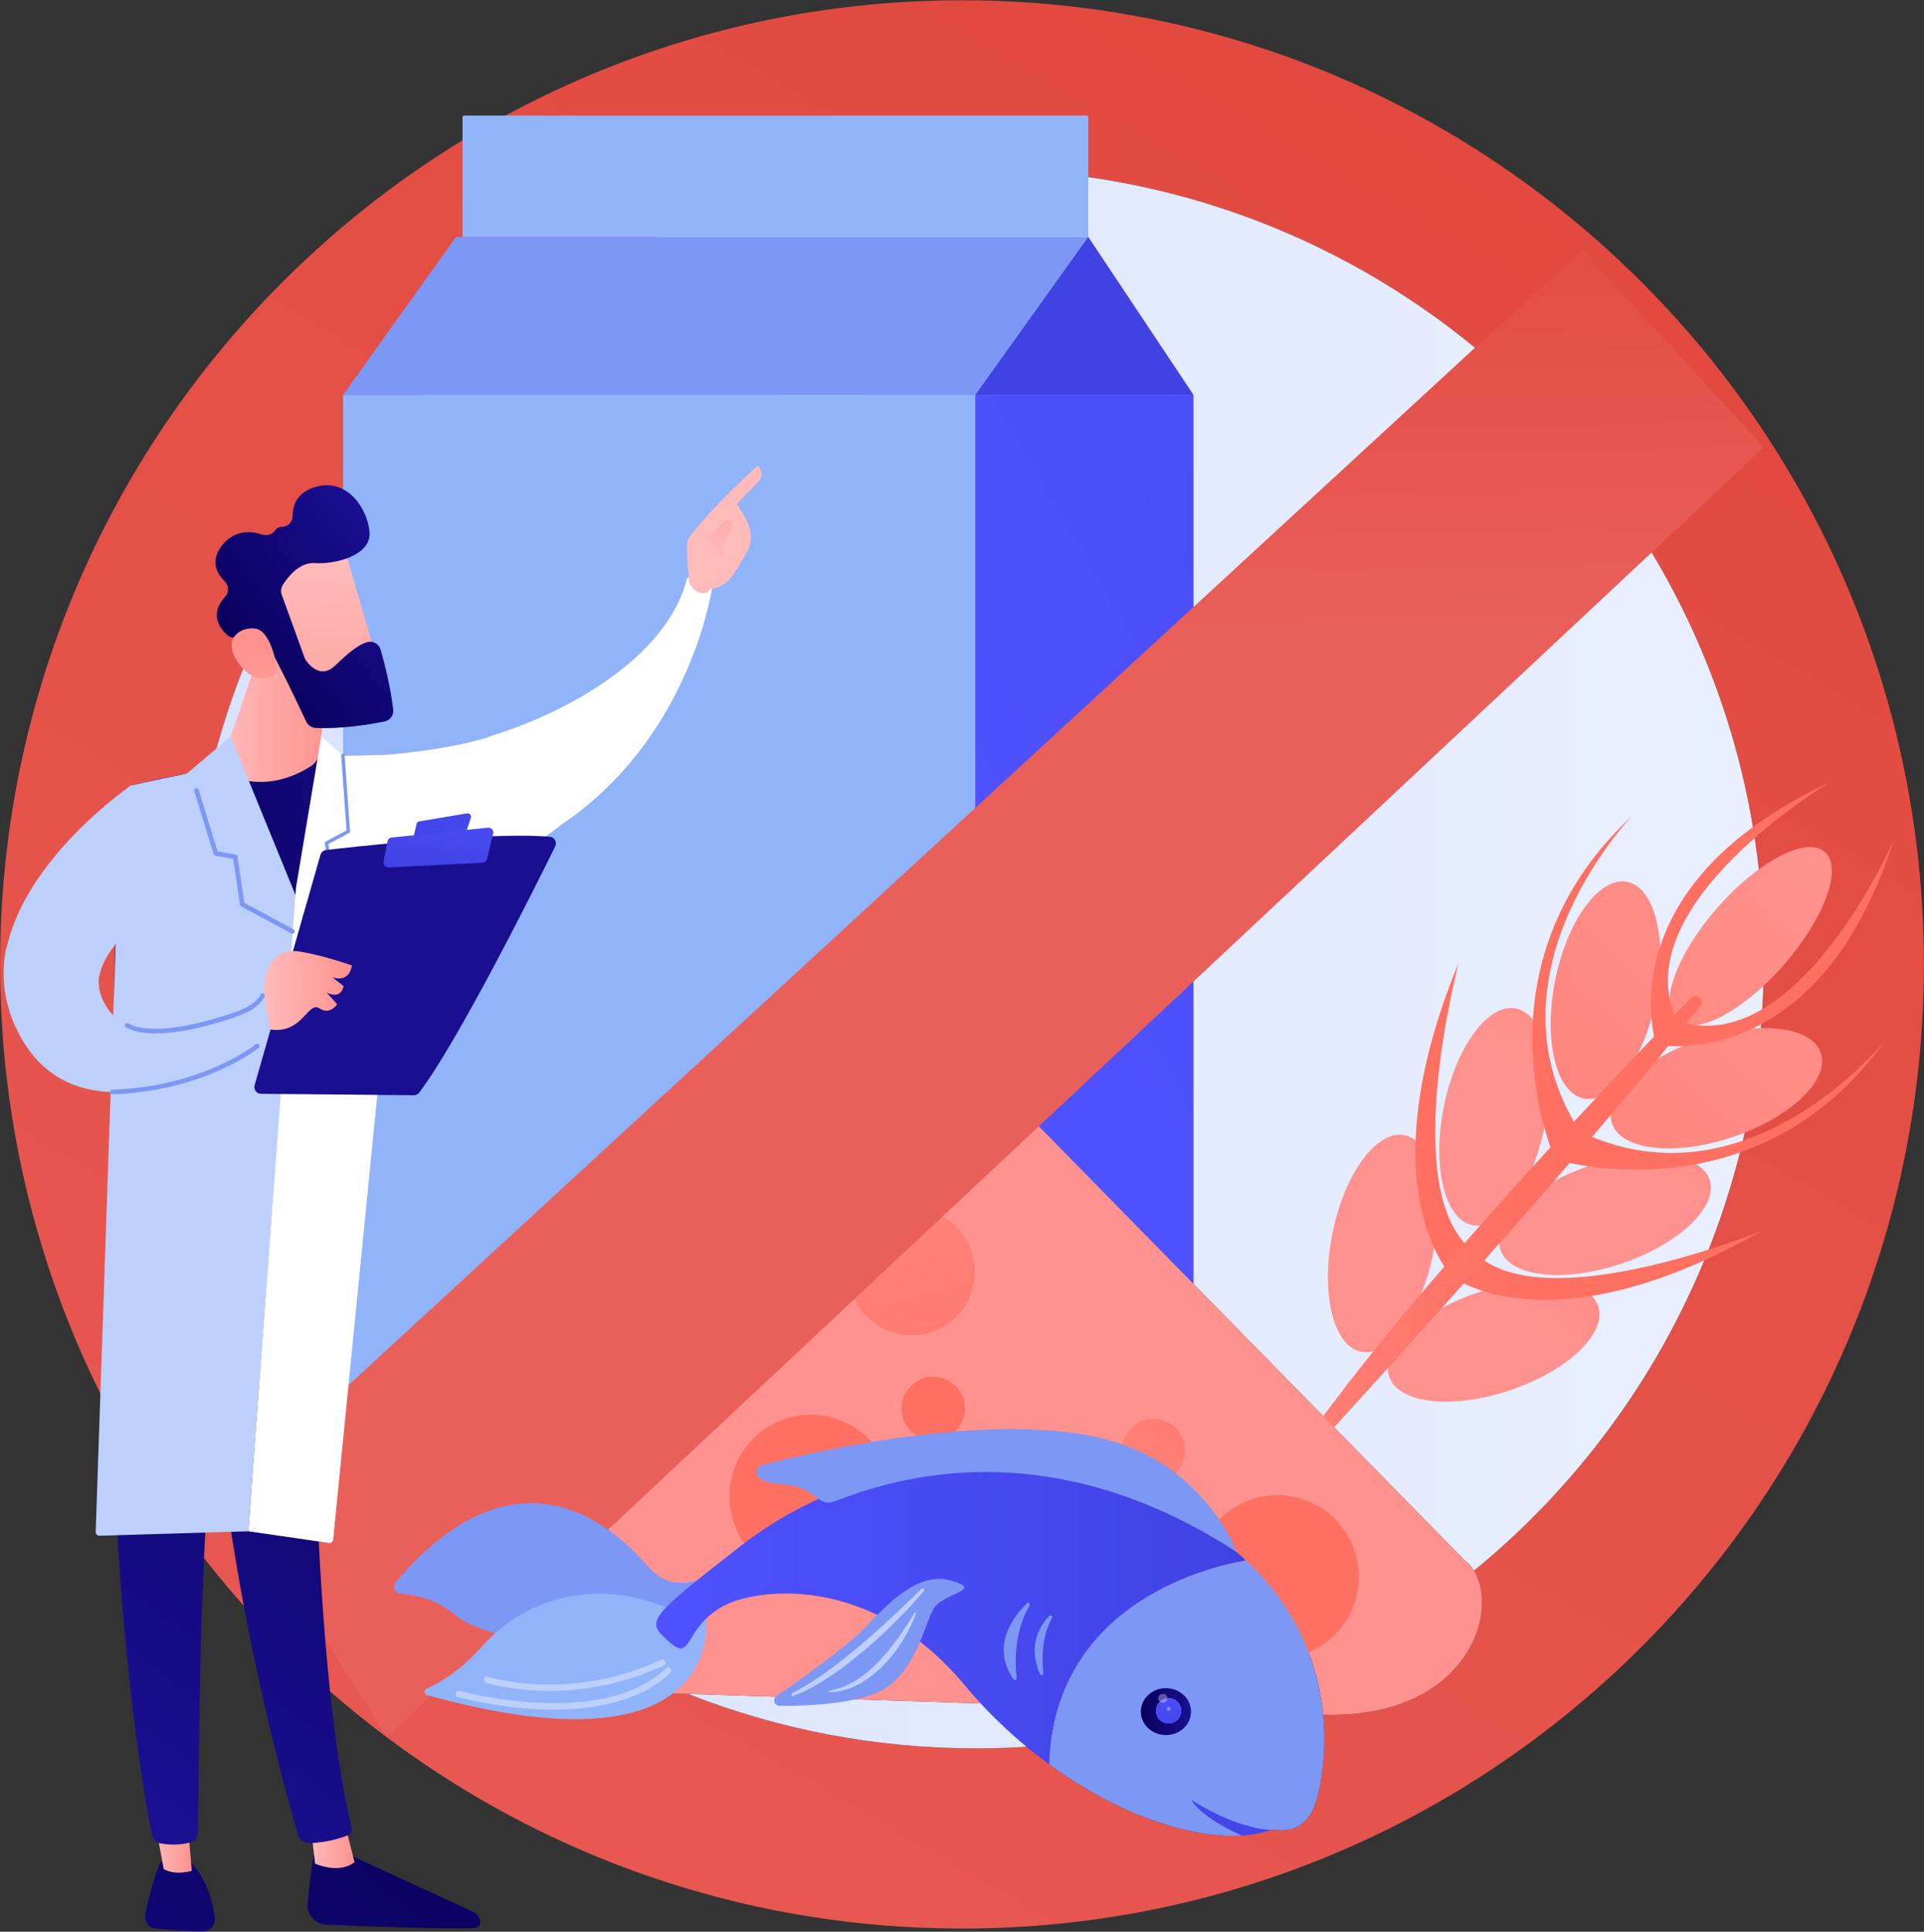 <svg width="3107" height="3119" viewBox="0 0 3107 3119" fill="none" xmlns="http://www.w3.org/2000/svg">
<rect x="0" y="0" width="3107" height="3119" fill="#333333" stroke="none"/>
<path d="M1553.5 3113.9C1530.99 3113.9 1508.65 3113.42 1486.36 3112.47C1407.39 3109.11 1329.86 3099.83 1254.38 3085.08C609.94 2959.09 108.021 2433.79 15.475 1776.68C5.374 1704.96 0.154 1631.69 0.154 1557.18C0.154 697.427 695.616 0.453 1553.5 0.453C1683.78 0.453 1810.26 16.515 1931.18 46.786C2387.53 161.042 2763.99 477.594 2960.11 895.859C3054.24 1096.58 3106.84 1320.72 3106.84 1557.18C3106.84 1575.03 3106.54 1592.83 3105.95 1610.54C3077.91 2445.6 2393.58 3113.9 1553.5 3113.9ZM1696.58 2817.28C1695.42 2827.45 1694.65 2837.97 1694.3 2848.83C1796.82 2923.64 1906.6 2964.14 1989.85 2964.14C2013.19 2964.14 2034.43 2960.96 2052.87 2954.46C2053.14 2954.35 2053.57 2954.31 2054.11 2954.31C2055.4 2954.31 2057.36 2954.52 2059.85 2954.73C2062.35 2954.95 2065.36 2955.16 2068.73 2955.16C2085.82 2955.16 2111.95 2949.71 2124.48 2911.14C2131.82 2888.52 2143.2 2834.85 2136.76 2768.61C2141.29 2768.75 2145.74 2768.81 2150.13 2768.81C2367.96 2768.81 2422.21 2603.66 2380.29 2536C2665.93 2302.22 2848.33 1946.45 2848.33 1548.03C2848.33 843.93 2278.8 273.142 1576.23 273.142C873.655 273.142 304.108 843.93 304.108 1548.03C304.108 2018.51 558.405 2429.47 936.772 2650.38C952.242 2697.04 995.42 2731.3 1047.29 2732.94L1111.11 2735.01C1255.17 2791.74 1412.07 2822.91 1576.23 2822.91C1616.83 2822.91 1656.94 2821.01 1696.58 2817.28Z" fill="url(#paint0_linear_201_3)"/>
<path d="M1576.23 2822.91C1412.07 2822.91 1255.17 2791.74 1111.11 2735.01L1709.68 2754.49C1703.63 2773.84 1699.14 2794.75 1696.58 2817.28C1656.94 2821.01 1616.83 2822.91 1576.23 2822.91M936.772 2650.38C558.405 2429.47 304.108 2018.51 304.108 1548.03C304.108 843.93 873.655 273.142 1576.23 273.142C2278.8 273.142 2848.33 843.93 2848.33 1548.03C2848.33 1946.45 2665.93 2302.22 2380.29 2536C2375.91 2528.94 2370.48 2522.93 2364.08 2518.3L1500.44 1637.93C1476.85 1613.88 1445.73 1601.88 1414.62 1601.88C1383.27 1601.88 1351.92 1614.07 1328.26 1638.38C991.965 1983.97 936.259 2406.08 930.72 2609.05C930.33 2623.49 932.481 2637.42 936.772 2650.38" fill="url(#paint1_linear_201_3)"/>
<path d="M1927.33 637.691L1757.44 382.562L1406.37 637.691H1927.33Z" fill="url(#paint2_linear_201_3)"/>
<path d="M1585.54 2674.12H553.989V637.691H1585.54V2674.12Z" fill="#91B3FA"/>
<path d="M1927.33 2674.12H1575.04V637.691H1927.33V2674.12Z" fill="url(#paint3_linear_201_3)"/>
<path d="M1575.04 637.691H553.989L736.386 382.562H1757.44L1575.04 637.691" fill="#7D97F4"/>
<path d="M1757.44 382.562H746.885V189.078C746.885 187.704 748.011 186.587 749.382 186.587H1754.94C1756.33 186.587 1757.44 187.704 1757.44 189.078V382.562" fill="#91B3FA"/>
<path d="M2674.02 1615.22C2654.58 1711.79 2602.44 1782.73 2557.55 1773.66C2512.65 1764.59 2492.01 1678.94 2511.45 1582.35C2530.88 1485.78 2583.03 1414.84 2627.92 1423.91C2672.81 1432.99 2693.45 1518.63 2674.02 1615.22Z" fill="url(#paint4_linear_201_3)"/>
<path d="M2494.15 1819.67C2474.71 1916.24 2422.57 1987.18 2377.68 1978.11C2332.79 1969.04 2312.16 1883.39 2331.58 1786.82C2351.01 1690.23 2403.16 1619.31 2448.05 1628.38C2492.95 1637.45 2513.59 1723.1 2494.15 1819.67" fill="url(#paint5_linear_201_3)"/>
<path d="M2314.28 2024.13C2294.86 2120.71 2242.71 2191.65 2197.81 2182.58C2152.92 2173.5 2132.29 2087.86 2151.72 1991.27C2171.15 1894.7 2223.29 1823.76 2268.19 1832.83C2313.08 1841.9 2333.72 1927.55 2314.28 2024.13Z" fill="url(#paint6_linear_201_3)"/>
<path d="M2745.42 1678.3C2652.24 1709.72 2588.55 1770.47 2603.15 1813.96C2617.77 1857.46 2705.14 1867.24 2798.31 1835.82C2891.49 1804.4 2955.18 1743.66 2940.57 1700.16C2925.96 1656.67 2838.59 1646.87 2745.42 1678.3Z" fill="url(#paint7_linear_201_3)"/>
<path d="M2565.55 1882.76C2472.38 1914.18 2408.69 1974.92 2423.3 2018.41C2437.9 2061.91 2525.27 2071.7 2618.45 2040.28C2711.62 2008.85 2775.31 1948.12 2760.71 1904.63C2746.1 1861.12 2658.73 1851.34 2565.55 1882.76" fill="url(#paint8_linear_201_3)"/>
<path d="M2385.68 2087.22C2292.52 2118.64 2228.82 2179.37 2243.43 2222.88C2258.03 2266.37 2345.4 2276.16 2438.58 2244.74C2531.76 2213.32 2595.44 2152.57 2580.84 2109.08C2566.23 2065.58 2478.86 2055.79 2385.68 2087.22" fill="url(#paint9_linear_201_3)"/>
<path d="M2880.04 1558.7C2813.83 1633.97 2736.38 1674 2707.06 1648.1C2677.75 1622.2 2707.67 1540.18 2773.89 1464.91C2840.12 1389.62 2917.57 1349.6 2946.88 1375.49C2976.2 1401.39 2946.27 1483.41 2880.04 1558.7" fill="url(#paint10_linear_201_3)"/>
<path d="M3058.45 1355.9C3058.45 1355.9 2902.35 1714.29 2707.06 1648.1L2673.17 1686.63C2673.17 1686.63 2935.33 1740.48 3058.45 1355.9Z" fill="url(#paint11_linear_201_3)"/>
<path d="M3044.34 1680.22C3049.67 1672.81 2826.76 1957.71 2552.25 1827.43L2512.76 1872.31C2512.76 1872.31 2835.44 1971.29 3044.34 1680.22Z" fill="url(#paint12_linear_201_3)"/>
<path d="M2844.32 1988C2852.26 1983.5 2491.61 2134.28 2381.16 2021.91L2346.06 2061.81C2346.06 2061.81 2502.45 2182.26 2844.32 1988" fill="url(#paint13_linear_201_3)"/>
<path d="M2953.96 1263.57C2953.96 1263.57 2618.73 1463.7 2708.71 1649.56L2674.83 1688.09C2674.83 1688.09 2588.67 1434.19 2953.96 1263.57" fill="url(#paint14_linear_201_3)"/>
<path d="M2634.65 1318.25C2641.33 1312.02 2387.22 1569.35 2550.59 1825.96L2511.1 1870.85C2511.1 1870.85 2372.69 1562.42 2634.65 1318.25Z" fill="url(#paint15_linear_201_3)"/>
<path d="M2355.03 1555.68C2358.5 1547.23 2254.42 1924.71 2379.5 2020.45L2344.4 2060.35C2344.4 2060.35 2205.56 1919.94 2355.03 1555.68Z" fill="url(#paint16_linear_201_3)"/>
<path d="M2730.54 1611.62C2579.3 1768.12 2267.39 2099.03 2108.64 2325.86C2100.96 2336.83 2114.95 2347.82 2123.98 2337.94C2270.39 2177.75 2591.88 1822.36 2745.3 1624.42C2753.61 1613.7 2739.97 1601.87 2730.54 1611.62Z" fill="url(#paint17_linear_201_3)"/>
<path d="M2150.13 2768.81C2145.74 2768.81 2141.29 2768.75 2136.76 2768.61C2129.4 2692.86 2098.73 2600.65 2012.07 2519.59C1944.23 2531.15 1763.84 2581.44 1709.68 2754.49L1111.11 2735.01L1047.29 2732.94C995.42 2731.3 952.242 2697.04 936.772 2650.38C932.481 2637.42 930.33 2623.49 930.72 2609.05C936.259 2406.08 991.965 1983.97 1328.26 1638.38C1351.92 1614.07 1383.27 1601.88 1414.62 1601.88C1445.73 1601.88 1476.85 1613.88 1500.44 1637.93L2364.08 2518.3C2370.48 2522.93 2375.91 2528.94 2380.29 2536C2422.21 2603.66 2367.96 2768.81 2150.13 2768.81" fill="url(#paint18_linear_201_3)"/>
<path d="M1402.66 1977.67C1444.26 1939.35 1508.97 1942.09 1547.2 1983.79C1585.43 2025.48 1582.69 2090.34 1541.09 2128.65C1499.49 2166.95 1434.78 2164.21 1396.55 2122.52C1358.32 2080.83 1361.06 2015.98 1402.66 1977.67Z" fill="url(#paint19_linear_201_3)"/>
<path d="M1220.58 2319.05C1274.08 2269.78 1357.32 2273.31 1406.48 2326.92C1455.64 2380.55 1452.12 2463.96 1398.62 2513.23C1345.11 2562.51 1261.89 2558.98 1212.72 2505.36C1163.56 2451.74 1167.07 2368.33 1220.58 2319.05" fill="url(#paint20_linear_201_3)"/>
<path d="M1472.47 2236.37C1493.27 2217.23 1525.62 2218.59 1544.74 2239.44C1563.85 2260.29 1562.48 2292.71 1541.69 2311.87C1520.89 2331.02 1488.53 2329.65 1469.42 2308.81C1450.3 2287.96 1451.67 2255.53 1472.47 2236.37Z" fill="url(#paint21_linear_201_3)"/>
<path d="M1665.26 2586.67C1610.91 2571.21 1579.35 2514.52 1594.77 2460.06C1610.19 2405.58 1666.75 2373.95 1721.11 2389.41C1775.45 2404.86 1807.02 2461.54 1791.6 2516.02C1776.18 2570.48 1719.61 2602.11 1665.26 2586.67Z" fill="url(#paint22_linear_201_3)"/>
<path d="M2026.84 2672.91C1956.94 2653.04 1916.34 2580.13 1936.18 2510.08C1956.01 2440.02 2028.76 2399.34 2098.66 2419.21C2168.57 2439.09 2209.16 2512 2189.32 2582.05C2169.49 2652.11 2096.75 2692.78 2026.84 2672.91Z" fill="url(#paint23_linear_201_3)"/>
<path d="M1848.61 2391.57C1821.44 2383.85 1805.66 2355.5 1813.37 2328.26C1821.08 2301.03 1849.36 2285.22 1876.53 2292.95C1903.72 2300.66 1919.5 2329.01 1911.78 2356.24C1904.07 2383.49 1875.8 2399.29 1848.61 2391.57Z" fill="url(#paint24_linear_201_3)"/>
<path d="M624.385 2804.69L375.745 2408.7L2554.83 402.254L2848.33 722.392L624.385 2804.69Z" fill="url(#paint25_linear_201_3)"/>
<path d="M1141.72 2544.75C1141.72 2544.75 1088.28 2576.7 1048.25 2531.16C1009.18 2486.74 848.376 2308.36 639.241 2554.2C633.067 2561.46 637.67 2572.68 647.155 2573.35C670.248 2574.99 706.126 2582.13 735.929 2608.31C784.178 2650.71 1031.94 2692.31 1094.75 2641.41C1157.55 2590.51 1141.72 2544.75 1141.72 2544.75" fill="#7D97F4"/>
<path d="M689.708 2526.66L689.474 2526.8L689.708 2526.66ZM692.161 2536.29C690.344 2536.29 688.594 2535.33 687.669 2533.62C686.365 2531.24 687.156 2528.28 689.396 2526.85C689.82 2526.51 690.567 2525.84 691.614 2524.89C737.066 2483.89 861.172 2402.06 1031.36 2527.03C1033.65 2528.71 1034.14 2531.91 1032.47 2534.19C1030.81 2536.48 1027.6 2536.97 1025.32 2535.3C861.183 2414.77 742.059 2493.2 698.458 2532.5C696.24 2534.51 695.482 2535.19 694.601 2535.67C693.832 2536.09 692.985 2536.29 692.161 2536.29" fill="#7D97F4"/>
<path d="M728.473 2551.82C726.99 2551.82 725.508 2551.16 724.505 2549.92C722.722 2547.72 723.056 2544.49 725.252 2542.7C726.377 2541.8 753.238 2520.32 803.56 2509.35C849.692 2499.3 925.114 2496.68 1022.53 2541.3C1025.1 2542.47 1026.23 2545.51 1025.06 2548.09C1023.89 2550.66 1020.84 2551.8 1018.28 2550.62C837.153 2467.66 732.73 2549.83 731.694 2550.67C730.746 2551.44 729.61 2551.82 728.473 2551.82" fill="#7D97F4"/>
<path d="M689.887 2737.05C684.715 2735.62 684.314 2728.35 689.251 2726.26C708.344 2718.17 742.148 2699.08 780.768 2655.77C840.552 2588.73 958.751 2536.56 1099.58 2606.14L1140.21 2606.83C1140.21 2606.83 1181.9 2873.43 689.887 2737.05" fill="#91B3FA"/>
<path d="M938.121 2758.34C916.766 2760.42 893.884 2760.92 869.631 2759.79C798.69 2756.49 740.064 2740.36 739.485 2740.2C736.765 2739.45 735.171 2736.62 735.929 2733.88C736.676 2731.16 739.507 2729.57 742.226 2730.32C744.511 2730.96 972.003 2792.74 1075.44 2693.65C1077.48 2691.71 1080.72 2691.77 1082.67 2693.82C1084.63 2695.86 1084.55 2699.11 1082.51 2701.07C1049.28 2732.9 1000.06 2752.29 938.121 2758.34" fill="#BDD0FB"/>
<path d="M929.427 2728.1C855.231 2735.34 800.217 2721.54 785.471 2717.25L785.092 2717.14C783.008 2716.66 781.37 2714.9 781.147 2712.65C780.879 2709.82 782.93 2707.32 785.75 2707.04C786.742 2706.94 787.366 2707.13 788.313 2707.4C810.916 2713.97 930.564 2743.46 1067.71 2679.82C1070.27 2678.64 1073.32 2679.74 1074.51 2682.31C1075.69 2684.88 1074.58 2687.93 1072.01 2689.13C1020.83 2712.87 971.97 2723.94 929.427 2728.1" fill="#BDD0FB"/>
<path d="M2012.07 2519.59C1983.3 2492.68 1948.41 2467.01 1906.1 2443.56C1624.91 2287.8 1349.57 2376.43 1196.52 2495.78C1043.48 2615.13 1043 2617.25 1079.97 2650.3C1118.91 2685.12 1101.84 2631.27 1166.1 2594.2C1215.56 2565.66 1403.34 2535.68 1557.79 2720.93C1599.33 2770.76 1646.02 2813.59 1694.3 2848.83C1702.3 2598.81 1933.22 2533.02 2012.07 2519.59" fill="url(#paint26_linear_201_3)"/>
<path d="M2012.07 2519.59C1933.22 2533.02 1702.3 2598.81 1694.3 2848.83C1825.57 2944.61 1968.74 2984.16 2052.87 2954.46C2053.78 2954.13 2056.28 2954.43 2059.85 2954.73C2075 2956.02 2109.47 2957.3 2124.48 2911.14C2140.22 2862.65 2174.5 2671.52 2012.07 2519.59Z" fill="#7D97F4"/>
<path d="M1882.83 2801.48C1860.45 2801.48 1842.33 2784.52 1842.33 2763.59C1842.33 2742.66 1860.45 2725.7 1882.83 2725.7C1905.19 2725.7 1923.32 2742.66 1923.32 2763.59C1923.32 2784.52 1905.19 2801.48 1882.83 2801.48ZM1873.27 2747.32C1869.26 2751.05 1866.76 2756.38 1866.76 2762.29C1866.76 2773.57 1875.89 2782.71 1887.13 2782.71C1898.39 2782.71 1907.52 2773.57 1907.52 2762.29C1907.52 2751.01 1898.39 2741.87 1887.13 2741.87C1886.38 2741.87 1885.65 2741.9 1884.92 2741.98C1884.86 2739 1882.87 2736.28 1879.85 2735.43C1879.22 2735.24 1878.58 2735.16 1877.95 2735.16C1874.9 2735.16 1872.12 2737.17 1871.25 2740.24C1870.5 2742.88 1871.37 2745.59 1873.27 2747.32Z" fill="url(#paint27_linear_201_3)"/>
<path d="M1887.13 2782.71C1875.89 2782.71 1866.76 2773.57 1866.76 2762.29C1866.76 2756.38 1869.26 2751.05 1873.27 2747.32C1874.05 2748.03 1874.98 2748.56 1876.05 2748.86C1876.69 2749.04 1877.32 2749.13 1877.96 2749.13C1880.99 2749.13 1883.79 2747.12 1884.66 2744.05C1884.86 2743.36 1884.94 2742.66 1884.92 2741.98C1885.65 2741.9 1886.38 2741.87 1887.13 2741.87C1898.39 2741.87 1907.52 2751.01 1907.52 2762.29C1907.52 2773.57 1898.39 2782.71 1887.13 2782.71ZM1887.41 2756.2C1885.74 2756.2 1884.38 2757.56 1884.38 2759.25C1884.38 2760.93 1885.74 2762.29 1887.41 2762.29C1889.08 2762.29 1890.44 2760.93 1890.44 2759.25C1890.44 2757.56 1889.08 2756.2 1887.41 2756.2Z" fill="url(#paint28_linear_201_3)"/>
<path d="M1873.15 2747.38V2747.27H1873.04V2747.15H1872.93V2747.04H1872.82V2746.93H1872.71V2746.82H1872.6V2746.71H1872.49V2746.48H1872.37V2746.37H1872.26V2746.26H1872.15V2746.04H1872.04V2745.93H1871.93V2745.7H1871.82V2745.48H1871.71V2745.26H1871.59V2745.03H1871.48V2744.81H1871.37V2744.47H1871.26V2744.14H1871.15V2743.69H1871.04V2742.91H1870.93V2741.23H1871.04V2740.56H1871.15V2740.12H1871.26V2739.78H1871.37V2739.56H1871.48V2739.22H1871.59V2739H1871.71V2738.78H1871.82V2738.67H1871.93V2738.44H1872.04V2738.22H1872.15V2738.11H1872.26V2737.88H1872.37V2737.77H1872.49V2737.66H1872.6V2737.55H1872.71V2737.44H1872.82V2737.21H1872.93V2737.1H1873.04V2736.99H1873.27V2736.88H1873.38V2736.77H1873.49V2736.65H1873.6V2736.54H1873.71V2736.43H1873.93V2736.32H1874.05V2736.21H1874.27V2736.1H1874.49V2735.98H1874.6V2735.87H1874.83V2735.76H1875.16V2735.65H1875.38V2735.54H1875.61V2735.43H1876.05V2735.31H1876.5V2735.2H1877.17V2735.09H1878.73V2735.2H1879.4V2735.31H1879.95V2735.43H1880.29V2735.54H1880.51V2735.65H1880.85V2735.76H1881.07V2735.87H1881.29V2735.98H1881.4V2736.1H1881.63V2736.21H1881.85V2736.32H1882.07V2736.43H1882.18V2736.54H1882.29V2736.65H1882.41V2736.77H1882.52V2736.88H1882.74V2736.99H1882.85V2737.1H1882.96V2737.21H1883.07V2737.33H1883.19V2737.55H1883.3V2737.66H1883.41V2737.77H1883.52V2737.88H1883.63V2738.11H1883.74V2738.22H1883.85V2738.44H1883.97V2738.55H1884.08V2738.78H1884.19V2739H1884.3V2739.22H1884.41V2739.45H1884.52V2739.78H1884.63V2740.12H1884.75V2740.56H1884.86V2741.23H1884.97V2742.02H1884.63V2742.13H1883.85V2742.24H1883.41V2742.35H1882.85V2742.46H1882.41V2742.57H1881.85V2742.69H1881.51V2742.8H1881.18V2742.91H1880.96V2743.02H1880.62V2743.13H1880.29V2743.25H1879.95V2743.36H1879.73V2743.47H1879.4V2743.58H1879.06V2743.69H1878.84V2743.8H1878.5V2743.92H1878.39V2744.03H1878.17V2744.14H1877.95V2744.25H1877.72V2744.36H1877.5V2744.47H1877.39V2744.59H1877.17V2744.7H1876.94V2744.81H1876.72V2744.92H1876.61V2745.03H1876.39V2745.14H1876.16V2745.26H1875.94V2745.37H1875.83V2745.48H1875.61V2745.59H1875.5V2745.7H1875.38V2745.81H1875.16V2745.93H1875.05V2746.04H1874.94V2746.15H1874.72V2746.26H1874.6V2746.37H1874.49V2746.48H1874.27V2746.6H1874.16V2746.71H1874.05V2746.82H1873.82V2746.93H1873.71V2747.04H1873.6V2747.15H1873.49V2747.27H1873.38V2747.38" fill="url(#paint29_linear_201_3)"/>
<path d="M1877.96 2749.13C1877.32 2749.13 1876.69 2749.04 1876.05 2748.86C1874.98 2748.56 1874.05 2748.03 1873.27 2747.32C1876.4 2744.41 1880.44 2742.47 1884.92 2741.98C1884.94 2742.66 1884.86 2743.36 1884.66 2744.05C1883.79 2747.12 1880.99 2749.13 1877.96 2749.13Z" fill="url(#paint30_linear_201_3)"/>
<path d="M1887.41 2762.29C1885.74 2762.29 1884.38 2760.93 1884.38 2759.25C1884.38 2757.57 1885.74 2756.2 1887.41 2756.2C1889.08 2756.2 1890.44 2757.57 1890.44 2759.25C1890.44 2760.93 1889.08 2762.29 1887.41 2762.29Z" fill="url(#paint31_linear_201_3)"/>
<path d="M1924.35 2906.56C1924.35 2906.56 1937.2 2933.78 2005.46 2963.59C2022.72 2962.46 2038.64 2959.47 2052.87 2954.45C2052.87 2954.45 2002.57 2955.52 1924.35 2906.56Z" fill="url(#paint32_linear_201_3)"/>
<path d="M1658.46 2588.72C1635.19 2611.37 1600.09 2658.34 1636.7 2711.5C1638.35 2713.89 1642.14 2712.46 1641.78 2709.57C1639.12 2687.64 1636.63 2636.33 1662.79 2592.17C1664.46 2589.35 1660.81 2586.43 1658.46 2588.72" fill="#7D97F4"/>
<path d="M1694.45 2609.05C1678.66 2625.44 1659.17 2657.22 1679.6 2703.25C1680.9 2706.18 1685.35 2705 1684.97 2701.82C1682.44 2680.73 1681.57 2643.98 1698.92 2612.35C1700.47 2609.51 1696.69 2606.73 1694.45 2609.05Z" fill="#7D97F4"/>
<path d="M1230.99 2365.33C1220.23 2368.1 1218.52 2382.58 1228.25 2387.96C1236.3 2392.38 1247.98 2396.12 1264.83 2396.86C1310.75 2398.88 1318.32 2427.15 1339.52 2426.17C1360.7 2425.18 1641.1 2273.72 1996.98 2505.99C1996.98 2505.99 1951.61 2380.49 1810.73 2331.55C1631.75 2269.39 1312.98 2344.23 1230.99 2365.33" fill="#7D97F4"/>
<path d="M1258.64 2754.14C1250.36 2754.01 1247.13 2743.3 1253.96 2738.6C1290.85 2713.14 1365.24 2660.5 1394.41 2630.14C1433.89 2589.05 1482.36 2536.78 1536.09 2552.04C1589.82 2567.3 1525.91 2571.59 1509.23 2595.21C1492.54 2618.83 1479.42 2711.33 1408.96 2735.92C1360.25 2752.91 1294.56 2754.67 1258.64 2754.14" fill="#7D97F4"/>
<path d="M1491.76 2568.88C1477.15 2586.24 1461.68 2602.72 1445.64 2618.69C1429.61 2634.65 1413.02 2650.09 1395.71 2664.73C1378.35 2679.29 1360.62 2693.49 1341.6 2706.01C1322.69 2718.58 1302.84 2730.03 1281.53 2738.27C1280.21 2738.78 1278.73 2738.12 1278.22 2736.8C1277.75 2735.59 1278.27 2734.24 1279.38 2733.63L1279.51 2733.56C1284.41 2730.87 1289.32 2728.23 1294.24 2725.68C1296.74 2724.46 1299.06 2722.86 1301.44 2721.42L1308.54 2717.02C1313.37 2714.25 1317.94 2711.01 1322.54 2707.87C1327.16 2704.72 1331.85 2701.72 1336.28 2698.3L1349.78 2688.38L1363 2678.04C1367.47 2674.69 1371.72 2671.02 1376.06 2667.5C1380.41 2663.97 1384.73 2660.41 1388.97 2656.75C1406.14 2642.36 1422.75 2627.25 1439.26 2612.02C1443.4 2608.24 1447.45 2604.35 1451.55 2600.51C1455.68 2596.69 1459.71 2592.79 1463.78 2588.9C1471.97 2581.22 1479.97 2573.29 1487.98 2565.43L1488.02 2565.4C1489.02 2564.41 1490.65 2564.43 1491.64 2565.44C1492.57 2566.39 1492.6 2567.89 1491.76 2568.88" fill="#BDD0FB"/>
<path d="M1479.21 2605.01C1476.57 2612.87 1473.18 2620.35 1469.54 2627.76C1465.88 2635.14 1461.82 2642.31 1457.47 2649.34C1453.01 2656.29 1448.4 2663.17 1443.26 2669.67C1440.73 2672.94 1438.08 2676.14 1435.41 2679.31C1432.66 2682.43 1429.87 2685.51 1426.94 2688.46C1421.15 2694.41 1415.06 2700.14 1408.43 2705.22C1401.85 2710.36 1394.97 2715.15 1387.54 2719.07C1380.18 2723.03 1372.42 2726.32 1364.37 2728.63C1356.31 2730.86 1348.02 2732.14 1339.75 2732.28C1339.04 2732.29 1338.46 2731.72 1338.45 2731.01C1338.44 2730.38 1338.88 2729.84 1339.48 2729.73L1339.53 2729.72C1347.45 2728.21 1355.13 2726.04 1362.52 2723.15C1369.9 2720.21 1376.88 2716.43 1383.62 2712.29C1396.98 2703.8 1409.04 2693.34 1420.03 2681.78C1431 2670.21 1441 2657.64 1450.36 2644.56C1459.75 2631.5 1468.53 2617.88 1476.87 2603.96L1476.9 2603.94C1477.26 2603.32 1478.06 2603.12 1478.66 2603.49C1479.18 2603.81 1479.4 2604.45 1479.21 2605.01" fill="#BDD0FB"/>
<path d="M508.979 2980.7C508.979 2980.7 500.782 3027.2 496.763 3073.23C495.193 3091.23 509.033 3106.84 527.038 3107.6C588.205 3110.15 719.043 3115.12 766 3113.02C773.055 3112.7 777.669 3105.46 775.05 3098.88C772.865 3093.37 768.641 3088.92 763.269 3086.44L547.142 2986.89L508.979 2980.7Z" fill="url(#paint33_linear_201_3)"/>
<path d="M502.265 2953.38L508.849 3009.01C508.849 3009.01 546.709 3026.67 572.563 3006.78L556.886 2944.79L502.265 2953.38Z" fill="url(#paint34_linear_201_3)"/>
<path d="M507.212 1907.67C504.369 1922.19 491.945 2632.52 567.709 2950.84C568.946 2956.03 566.318 2961.39 561.385 2963.41C549.765 2968.16 526.983 2975.05 499.682 2975.98C491.227 2976.26 483.646 2970.75 481.261 2962.62C459.605 2888.77 355.829 2518.72 342.29 2165.24C327.164 1770.25 342.29 2151.79 342.29 2151.79L351.162 1907.63L507.212 1907.67" fill="url(#paint35_linear_201_3)"/>
<path d="M260.364 3004.96C260.364 3004.96 247.318 3028.44 234.686 3090.82C232.405 3102.09 240.26 3112.87 251.676 3113.99C271.873 3115.98 302.967 3118.54 327.874 3118.37C339.355 3118.29 348.316 3108.27 346.931 3096.85C344.173 3074.08 335.578 3036.72 309.027 3007.6L260.364 3004.96" fill="url(#paint36_linear_201_3)"/>
<path d="M248.905 2933.42L264.292 3017.53C264.292 3017.53 279.506 3028.88 309.603 3020.66L302.258 2930.15L248.905 2933.42" fill="url(#paint37_linear_201_3)"/>
<path d="M207.338 1929.46C145.373 2304.24 220.779 2855.75 246.21 2963.69C247.769 2970.31 253.091 2975.37 259.773 2976.47C271.125 2978.36 289.814 2979.9 308.24 2974.54C314.587 2972.7 319.049 2966.95 319.307 2960.33C322.719 2873.06 316.578 2337.31 374.315 2125.58C377.241 2114.84 383.779 2105.49 392.826 2099.05L504.89 2019.21L513.481 1890.15L207.338 1929.46" fill="url(#paint38_linear_201_3)"/>
<path d="M602.182 1219.34C416.482 1216.25 211.587 1268.19 211.587 1268.19C156.236 1591.88 201.908 1965.22 201.908 1965.22C345.67 2003.01 507.841 1942.12 507.841 1942.12C531.735 1806.84 643.22 1426.08 643.22 1426.08C733.945 1414.8 714.24 1340.17 775.797 1305.49C728.84 1250.96 801.164 1277.4 791.545 1236.37C725.887 1256.82 659.459 1220.29 602.182 1219.34" fill="url(#paint39_linear_201_3)"/>
<path d="M1150.69 945.218C1132.45 923.136 1109.36 933.579 1109.36 933.579C1082.03 1049.26 938.756 1143.06 791.545 1188.91C801.164 1229.94 823.299 1299.33 870.244 1353.88C1114.54 1216.22 1150.69 945.218 1150.69 945.218" fill="white"/>
<path d="M1146.26 950.837C1148.17 956.914 1126.07 966.173 1113.06 941.298C1112.6 929.38 1105.37 878.312 1112.47 868.605C1150.33 816.889 1223.71 752.048 1223.71 752.048C1236.12 764.313 1225.9 776.365 1225.9 776.365L1190.3 813.538C1197.74 827.02 1206.83 838.402 1211.09 854.721C1214.31 867.075 1212.35 880.266 1206.12 891.514C1199.86 902.796 1191.34 917.462 1183.28 928.944C1168.02 950.67 1146.26 950.837 1146.26 950.837" fill="url(#paint40_linear_201_3)"/>
<path d="M1174.73 837.654L1142.28 865.209L1132.1 892.654L1161.02 924.812C1161.02 924.812 1170.75 870.37 1177.98 858.586C1185.21 846.802 1181.46 841.094 1174.73 837.654Z" fill="url(#paint41_linear_201_3)"/>
<path d="M282.812 1448.4L211.587 1268.19C211.587 1268.19 38.136 1386.3 9.611 1536.06C42.385 1538.47 102.022 1547.01 160.396 1576.56C173.222 1505.84 282.812 1448.4 282.812 1448.4" fill="#BDD0FB"/>
<path d="M414.083 1068.24L354.997 1239.49C354.019 1242.32 355.181 1245.47 357.803 1246.93C373.909 1255.85 431.937 1281.64 501.866 1237.21C509.149 1232.58 514.108 1225.03 515.216 1216.45L534.348 1068.24H414.083" fill="url(#paint42_linear_201_3)"/>
<path d="M301.944 1248.91L372.45 1188.91L477.923 1446.98L401.008 2472.46L160.863 2479.65C159.164 2479.7 157.52 2479.05 156.322 2477.84C155.123 2476.63 154.475 2474.98 154.533 2473.28L188.06 1486.72C188.06 1486.72 188.981 1273.53 211.586 1268.19C234.194 1262.87 301.944 1248.91 301.944 1248.91" fill="#BDD0FB"/>
<path d="M477.923 1433.73L518.772 1188.91L553.735 1219.71L627.439 1218.99L643.221 1426.08L538.05 2485.76C537.885 2487.43 537.044 2488.96 535.723 2490C534.401 2491.04 532.715 2491.49 531.055 2491.25L401.009 2472.46L477.923 1433.73" fill="white"/>
<path d="M617.764 1219.27C617.764 1219.27 736.219 1211.09 804.608 1184.71C884.912 1327.75 905.787 1331.95 905.787 1331.95C905.787 1331.95 808.52 1418.43 643.22 1426.08C477.923 1433.73 617.764 1219.27 617.764 1219.27Z" fill="white"/>
<path d="M521.147 1444.88V1469.99L616.683 1464.4V1436.51L521.147 1444.88Z" fill="url(#paint43_linear_201_3)"/>
<path d="M472.234 1507.54C471.646 1507.54 471.047 1507.39 470.482 1507.09L389.447 1463.48C388.424 1462.93 387.72 1461.92 387.544 1460.76L376.58 1386.71L347.837 1381.59C346.474 1381.34 345.369 1380.36 344.958 1379.04L313.688 1277.24C313.089 1275.29 314.182 1273.22 316.132 1272.62C318.071 1272.01 320.139 1273.12 320.738 1275.06L351.351 1374.71L380.481 1379.89C382.045 1380.16 383.255 1381.41 383.49 1382.99L394.571 1457.85L473.984 1500.58C475.771 1501.54 476.452 1503.79 475.489 1505.59C474.819 1506.83 473.55 1507.54 472.234 1507.54Z" fill="#7D97F4"/>
<path d="M491.494 1482.17C491.023 1482.17 490.554 1482.05 490.119 1481.81C488.791 1481.05 488.333 1479.36 489.084 1478.02L531.459 1403.58L524.49 1361.67C524.291 1360.5 524.867 1359.33 525.912 1358.77L559.626 1340.79L550.977 1219.91C550.872 1218.38 552.012 1217.05 553.539 1216.94C555.314 1216.75 556.394 1217.99 556.501 1219.5L565.278 1342.19C565.361 1343.29 564.786 1344.33 563.822 1344.84L530.272 1362.73L537.076 1403.64C537.182 1404.26 537.064 1404.91 536.759 1405.47L493.902 1480.77C493.385 1481.67 492.458 1482.17 491.494 1482.17" fill="#7D97F4"/>
<path d="M434.604 1612.68C434.604 1612.68 239.864 1722.98 174.154 1628.8C160.511 1609.24 157.25 1589.81 160.61 1571.28C102.237 1541.74 42.6 1533.2 9.826 1530.77C1.226 1575.92 5.773 1623.94 32.243 1672.46C147.342 1883.47 460.376 1660.8 460.376 1660.8L434.604 1612.68" fill="#BDD0FB"/>
<path d="M411.207 1752.23L517.49 1380.25C518.695 1376.03 522.29 1372.94 526.643 1372.44C545.9 1370.18 601.692 1363.86 666.124 1358.4C743.72 1351.82 833.843 1346.49 887.698 1351.03C895.355 1351.68 899.98 1359.8 896.57 1366.69C865.953 1428.78 739.986 1681.35 676.902 1764.09C674.818 1766.82 671.586 1768.43 668.142 1768.4L421.545 1766.1C414.371 1766.03 409.232 1759.14 411.207 1752.23" fill="url(#paint44_linear_201_3)"/>
<path d="M677.147 1326.15L754.208 1313.29C758.309 1312.61 761.664 1316.54 760.36 1320.49L752.737 1343.66C752.068 1345.68 750.318 1347.13 748.223 1347.42L674.071 1357.34C670.226 1357.85 667.061 1354.36 667.952 1350.58L672.667 1330.37C673.18 1328.19 674.941 1326.52 677.147 1326.15" fill="url(#paint45_linear_201_3)"/>
<path d="M619.447 1391.53L625.8 1358.4C626.435 1355.07 629.177 1352.56 632.532 1352.22L788.168 1336.4C793.407 1335.86 797.597 1340.67 796.371 1345.8L786.474 1387.1C785.683 1390.4 782.818 1392.78 779.43 1392.96L627.338 1400.62C622.389 1400.88 618.511 1396.41 619.447 1391.53Z" fill="url(#paint46_linear_201_3)"/>
<path d="M436.885 1662.35C436.885 1662.35 422.079 1601.34 428.051 1579.7C434.023 1558.05 445.594 1530.21 484.163 1536.4C522.733 1542.59 568.229 1558.88 568.229 1558.88C568.229 1558.88 565.93 1587.07 536.618 1577.97L554.794 1592.06C554.794 1592.06 552.197 1614.64 527.436 1602.58L544.343 1621.27C544.343 1621.27 533.71 1639.81 515.493 1627.92C497.276 1616.03 488.545 1669.7 436.885 1662.35" fill="url(#paint47_linear_201_3)"/>
<path d="M251.255 1668.6C232.969 1668.6 216.178 1665.88 203.38 1658.85C201.594 1657.86 200.936 1655.62 201.923 1653.83C202.899 1652.03 205.131 1651.37 206.929 1652.37C258.317 1680.64 385.934 1631.96 387.203 1631.46C387.591 1631.32 412.045 1622.8 420.728 1605.85C421.657 1604.02 423.866 1603.3 425.687 1604.24C427.497 1605.16 428.214 1607.4 427.285 1609.21C417.239 1628.87 390.834 1638.04 389.718 1638.42C385.723 1639.96 310.668 1668.6 251.255 1668.6" fill="#7D97F4"/>
<path d="M181.041 1766.9C179.056 1766.9 177.422 1765.33 177.352 1763.33C177.281 1761.28 178.88 1759.58 180.912 1759.51C328.247 1754.43 412.291 1686.82 413.125 1686.13C414.701 1684.84 417.027 1685.07 418.32 1686.65C419.612 1688.22 419.378 1690.56 417.803 1691.84C416.957 1692.55 331.138 1761.72 181.17 1766.9H181.041" fill="#7D97F4"/>
<path d="M553.344 876.77C555.264 879.439 615.201 1088.79 615.201 1088.79L495.192 1120.55L408.972 930.586C408.972 930.586 521.191 832.012 553.344 876.77Z" fill="url(#paint48_linear_201_3)"/>
<path d="M456.628 944.649C453.687 949.34 453.073 955.093 454.962 960.309L491.993 1062.37C492.556 1063.92 493.3 1065.37 494.269 1066.7C499.606 1074.04 518.476 1096.06 540.367 1075.34C559.025 1057.68 576.414 1041.71 592.668 1036.89C602.16 1034.07 612.08 1039.73 614.777 1049.28C620.327 1068.94 630.726 1108.85 634.995 1145.59C636.065 1154.81 629.79 1163.25 620.706 1165.03C596.744 1169.73 549.672 1177.52 509.661 1175.33C503.087 1174.97 497.274 1171.03 494.477 1165.06C482.167 1138.78 447.365 1065.27 434.354 1046.04C422.266 1028.17 393.522 1028.43 380.367 1029.6C375.374 1030.04 370.464 1028.4 366.74 1025.04C355.576 1014.95 337.192 991.652 363.602 963.403C370.169 956.377 369.673 945.23 362.801 938.506C350.488 926.454 338.552 906.013 358.619 880.568C378.934 854.799 405.81 857.357 423.351 863.054C431.111 865.578 439.99 862.964 444.477 856.14C446.472 853.102 449.699 850.812 454.888 850.767C464.675 850.678 472.527 843.25 472.508 833.443C472.476 816.621 478.936 796.035 507.503 786.831C559.898 769.942 593.143 820.519 596.742 858.452C600.342 896.384 542.498 911.453 508.38 909.207C483.319 907.565 464.731 931.714 456.628 944.649" fill="url(#paint49_linear_201_3)"/>
<path d="M448.409 1083.61C448.409 1083.61 439.307 1017.78 411.92 1014.81C384.532 1011.83 358.115 1034.62 385.659 1071.36C419.919 1117.05 448.409 1083.61 448.409 1083.61Z" fill="url(#paint50_linear_201_3)"/>
<defs>
<linearGradient id="paint0_linear_201_3" x1="2573.35" y1="-217.414" x2="-96.437" y2="4407.97" gradientUnits="userSpaceOnUse">
<stop stop-color="#E1473D"/>
<stop offset="1" stop-color="#E9605A"/>
</linearGradient>
<linearGradient id="paint1_linear_201_3" x1="304.109" y1="1548.03" x2="2848.34" y2="1548.03" gradientUnits="userSpaceOnUse">
<stop stop-color="#DAE3FE"/>
<stop offset="1" stop-color="#E9EFFD"/>
</linearGradient>
<linearGradient id="paint2_linear_201_3" x1="2016.2" y1="-314.356" x2="1800.54" y2="270.792" gradientUnits="userSpaceOnUse">
<stop stop-color="#4F52FF"/>
<stop offset="1" stop-color="#4042E2"/>
</linearGradient>
<linearGradient id="paint3_linear_201_3" x1="1562.26" y1="1767.47" x2="4290.5" y2="163.45" gradientUnits="userSpaceOnUse">
<stop stop-color="#4F52FF"/>
<stop offset="1" stop-color="#4042E2"/>
</linearGradient>
<linearGradient id="paint4_linear_201_3" x1="2896.84" y1="1257.06" x2="1670.36" y2="2629.29" gradientUnits="userSpaceOnUse">
<stop stop-color="#FF928E"/>
<stop offset="1" stop-color="#FE7062"/>
</linearGradient>
<linearGradient id="paint5_linear_201_3" x1="2460.03" y1="1732.33" x2="2868.3" y2="1121.26" gradientUnits="userSpaceOnUse">
<stop stop-color="#FF928E"/>
<stop offset="1" stop-color="#FE7062"/>
</linearGradient>
<linearGradient id="paint6_linear_201_3" x1="2253.88" y1="1807.46" x2="2333.36" y2="1048.3" gradientUnits="userSpaceOnUse">
<stop stop-color="#FF928E"/>
<stop offset="1" stop-color="#FE7062"/>
</linearGradient>
<linearGradient id="paint7_linear_201_3" x1="3075.05" y1="1416.37" x2="1848.6" y2="2788.56" gradientUnits="userSpaceOnUse">
<stop stop-color="#FF928E"/>
<stop offset="1" stop-color="#FE7062"/>
</linearGradient>
<linearGradient id="paint8_linear_201_3" x1="2660.06" y1="1882.26" x2="3173.92" y2="1286.59" gradientUnits="userSpaceOnUse">
<stop stop-color="#FF928E"/>
<stop offset="1" stop-color="#FE7062"/>
</linearGradient>
<linearGradient id="paint9_linear_201_3" x1="2457.49" y1="2117.3" x2="2884.37" y2="1661.2" gradientUnits="userSpaceOnUse">
<stop stop-color="#FF928E"/>
<stop offset="1" stop-color="#FE7062"/>
</linearGradient>
<linearGradient id="paint10_linear_201_3" x1="2984.18" y1="1335.15" x2="1757.71" y2="2707.35" gradientUnits="userSpaceOnUse">
<stop stop-color="#FF928E"/>
<stop offset="1" stop-color="#FE7062"/>
</linearGradient>
<linearGradient id="paint11_linear_201_3" x1="1763.67" y1="1443.47" x2="2482.51" y2="1494.25" gradientUnits="userSpaceOnUse">
<stop stop-color="#FF928E"/>
<stop offset="1" stop-color="#FE7062"/>
</linearGradient>
<linearGradient id="paint12_linear_201_3" x1="1745.05" y1="1707.07" x2="2463.89" y2="1757.85" gradientUnits="userSpaceOnUse">
<stop stop-color="#FF928E"/>
<stop offset="1" stop-color="#FE7062"/>
</linearGradient>
<linearGradient id="paint13_linear_201_3" x1="1725.99" y1="1976.86" x2="2444.83" y2="2027.64" gradientUnits="userSpaceOnUse">
<stop stop-color="#FF928E"/>
<stop offset="1" stop-color="#FE7062"/>
</linearGradient>
<linearGradient id="paint14_linear_201_3" x1="-107.833" y1="6721.69" x2="418.647" y2="5766.32" gradientUnits="userSpaceOnUse">
<stop stop-color="#FF928E"/>
<stop offset="1" stop-color="#FE7062"/>
</linearGradient>
<linearGradient id="paint15_linear_201_3" x1="-215.811" y1="6662.18" x2="310.669" y2="5706.82" gradientUnits="userSpaceOnUse">
<stop stop-color="#FF928E"/>
<stop offset="1" stop-color="#FE7062"/>
</linearGradient>
<linearGradient id="paint16_linear_201_3" x1="-285.906" y1="6623.56" x2="240.574" y2="5668.19" gradientUnits="userSpaceOnUse">
<stop stop-color="#FF928E"/>
<stop offset="1" stop-color="#FE7062"/>
</linearGradient>
<linearGradient id="paint17_linear_201_3" x1="1729.62" y1="1925.4" x2="2448.46" y2="1976.18" gradientUnits="userSpaceOnUse">
<stop stop-color="#FF928E"/>
<stop offset="1" stop-color="#FE7062"/>
</linearGradient>
<linearGradient id="paint18_linear_201_3" x1="2072.14" y1="1860.84" x2="2612.55" y2="1170.77" gradientUnits="userSpaceOnUse">
<stop stop-color="#FF928E"/>
<stop offset="1" stop-color="#FE7062"/>
</linearGradient>
<linearGradient id="paint19_linear_201_3" x1="1354.16" y1="1562.65" x2="1565.55" y2="2439.69" gradientUnits="userSpaceOnUse">
<stop stop-color="#FF928E"/>
<stop offset="1" stop-color="#FE7062"/>
</linearGradient>
<linearGradient id="paint20_linear_201_3" x1="-18272.7" y1="12355.4" x2="-17577" y2="12003.9" gradientUnits="userSpaceOnUse">
<stop stop-color="#FF928E"/>
<stop offset="1" stop-color="#FE7062"/>
</linearGradient>
<linearGradient id="paint21_linear_201_3" x1="-18289.4" y1="12322.1" x2="-17593.7" y2="11970.6" gradientUnits="userSpaceOnUse">
<stop stop-color="#FF928E"/>
<stop offset="1" stop-color="#FE7062"/>
</linearGradient>
<linearGradient id="paint22_linear_201_3" x1="1337.88" y1="2845.42" x2="1974.72" y2="2207.64" gradientUnits="userSpaceOnUse">
<stop stop-color="#F7D845"/>
<stop offset="0.157" stop-color="#F7D845"/>
<stop offset="1" stop-color="#D93C65"/>
</linearGradient>
<linearGradient id="paint23_linear_201_3" x1="-18066.6" y1="12763" x2="-17370.9" y2="12411.4" gradientUnits="userSpaceOnUse">
<stop stop-color="#FF928E"/>
<stop offset="1" stop-color="#FE7062"/>
</linearGradient>
<linearGradient id="paint24_linear_201_3" x1="1684.93" y1="2520.94" x2="2003.35" y2="2202.06" gradientUnits="userSpaceOnUse">
<stop stop-color="#FF928E"/>
<stop offset="1" stop-color="#FE7062"/>
</linearGradient>
<linearGradient id="paint25_linear_201_3" x1="1593.36" y1="242.671" x2="1604.71" y2="1043.42" gradientUnits="userSpaceOnUse">
<stop stop-color="#E1473D"/>
<stop offset="1" stop-color="#E9605A"/>
</linearGradient>
<linearGradient id="paint26_linear_201_3" x1="1059.74" y1="2604.48" x2="2012.07" y2="2604.48" gradientUnits="userSpaceOnUse">
<stop stop-color="#4F52FF"/>
<stop offset="1" stop-color="#4042E2"/>
</linearGradient>
<linearGradient id="paint27_linear_201_3" x1="1842.33" y1="2763.59" x2="1923.33" y2="2763.59" gradientUnits="userSpaceOnUse">
<stop stop-color="#09005D"/>
<stop offset="1" stop-color="#1A0F91"/>
</linearGradient>
<linearGradient id="paint28_linear_201_3" x1="1894.4" y1="2711.36" x2="1878.96" y2="2819.17" gradientUnits="userSpaceOnUse">
<stop stop-color="#4F52FF"/>
<stop offset="1" stop-color="#4042E2"/>
</linearGradient>
<linearGradient id="paint29_linear_201_3" x1="1842.33" y1="2763.59" x2="1923.33" y2="2763.59" gradientUnits="userSpaceOnUse">
<stop stop-color="#5A5492"/>
<stop offset="1" stop-color="#655EB5"/>
</linearGradient>
<linearGradient id="paint30_linear_201_3" x1="1894.4" y1="2711.36" x2="1878.96" y2="2819.17" gradientUnits="userSpaceOnUse">
<stop stop-color="#898BFF"/>
<stop offset="1" stop-color="#7F80EC"/>
</linearGradient>
<linearGradient id="paint31_linear_201_3" x1="1894.4" y1="2711.36" x2="1878.96" y2="2819.17" gradientUnits="userSpaceOnUse">
<stop stop-color="#898BFF"/>
<stop offset="1" stop-color="#7F80EC"/>
</linearGradient>
<linearGradient id="paint32_linear_201_3" x1="2029.88" y1="2831.24" x2="1966.32" y2="2983.46" gradientUnits="userSpaceOnUse">
<stop stop-color="#4F52FF"/>
<stop offset="1" stop-color="#4042E2"/>
</linearGradient>
<linearGradient id="paint33_linear_201_3" x1="759.156" y1="2916.43" x2="-34.148" y2="3777.45" gradientUnits="userSpaceOnUse">
<stop stop-color="#09005D"/>
<stop offset="1" stop-color="#1A0F91"/>
</linearGradient>
<linearGradient id="paint34_linear_201_3" x1="502.265" y1="2980.51" x2="572.564" y2="2980.51" gradientUnits="userSpaceOnUse">
<stop stop-color="#FEBBBA"/>
<stop offset="1" stop-color="#FF928E"/>
</linearGradient>
<linearGradient id="paint35_linear_201_3" x1="821.471" y1="1940.77" x2="146.135" y2="2854.12" gradientUnits="userSpaceOnUse">
<stop stop-color="#09005D"/>
<stop offset="1" stop-color="#1A0F91"/>
</linearGradient>
<linearGradient id="paint36_linear_201_3" x1="581.607" y1="2752.85" x2="-211.697" y2="3613.87" gradientUnits="userSpaceOnUse">
<stop stop-color="#09005D"/>
<stop offset="1" stop-color="#1A0F91"/>
</linearGradient>
<linearGradient id="paint37_linear_201_3" x1="248.905" y1="2976.9" x2="309.602" y2="2976.9" gradientUnits="userSpaceOnUse">
<stop stop-color="#FEBBBA"/>
<stop offset="1" stop-color="#FF928E"/>
</linearGradient>
<linearGradient id="paint38_linear_201_3" x1="701.445" y1="1852.03" x2="26.109" y2="2765.37" gradientUnits="userSpaceOnUse">
<stop stop-color="#09005D"/>
<stop offset="1" stop-color="#1A0F91"/>
</linearGradient>
<linearGradient id="paint39_linear_201_3" x1="184.2" y1="1598.4" x2="792.439" y2="1598.4" gradientUnits="userSpaceOnUse">
<stop stop-color="#09005D"/>
<stop offset="1" stop-color="#1A0F91"/>
</linearGradient>
<linearGradient id="paint40_linear_201_3" x1="1070.69" y1="1082.16" x2="828.809" y2="1631.29" gradientUnits="userSpaceOnUse">
<stop stop-color="#FEBBBA"/>
<stop offset="1" stop-color="#FF928E"/>
</linearGradient>
<linearGradient id="paint41_linear_201_3" x1="1148.97" y1="899.155" x2="1249.84" y2="744.411" gradientUnits="userSpaceOnUse">
<stop stop-color="#FEBBBA"/>
<stop offset="1" stop-color="#FF928E"/>
</linearGradient>
<linearGradient id="paint42_linear_201_3" x1="354.653" y1="1165.38" x2="534.348" y2="1165.38" gradientUnits="userSpaceOnUse">
<stop stop-color="#FEBBBA"/>
<stop offset="1" stop-color="#FF928E"/>
</linearGradient>
<linearGradient id="paint43_linear_201_3" x1="508.323" y1="1498.35" x2="844.235" y2="1257.13" gradientUnits="userSpaceOnUse">
<stop stop-color="#9CFFFB"/>
<stop offset="1" stop-color="#9BFFFA"/>
</linearGradient>
<linearGradient id="paint44_linear_201_3" x1="1894.86" y1="873.91" x2="1212.02" y2="1239.05" gradientUnits="userSpaceOnUse">
<stop stop-color="#09005D"/>
<stop offset="1" stop-color="#1A0F91"/>
</linearGradient>
<linearGradient id="paint45_linear_201_3" x1="754.353" y1="1158.71" x2="700.907" y2="1392.89" gradientUnits="userSpaceOnUse">
<stop stop-color="#4F52FF"/>
<stop offset="1" stop-color="#4042E2"/>
</linearGradient>
<linearGradient id="paint46_linear_201_3" x1="726.5" y1="1256.96" x2="700.936" y2="1410" gradientUnits="userSpaceOnUse">
<stop stop-color="#4F52FF"/>
<stop offset="1" stop-color="#4042E2"/>
</linearGradient>
<linearGradient id="paint47_linear_201_3" x1="426.632" y1="1599.29" x2="568.229" y2="1599.29" gradientUnits="userSpaceOnUse">
<stop stop-color="#FEBBBA"/>
<stop offset="1" stop-color="#FF928E"/>
</linearGradient>
<linearGradient id="paint48_linear_201_3" x1="514.482" y1="906.593" x2="504.812" y2="1320.84" gradientUnits="userSpaceOnUse">
<stop stop-color="#FEBBBA"/>
<stop offset="1" stop-color="#FF928E"/>
</linearGradient>
<linearGradient id="paint49_linear_201_3" x1="406.23" y1="1082.51" x2="648.284" y2="908.622" gradientUnits="userSpaceOnUse">
<stop stop-color="#09005D"/>
<stop offset="1" stop-color="#1A0F91"/>
</linearGradient>
<linearGradient id="paint50_linear_201_3" x1="370.747" y1="1332.84" x2="413.345" y2="1048.91" gradientUnits="userSpaceOnUse">
<stop stop-color="#FEBBBA"/>
<stop offset="1" stop-color="#FF928E"/>
</linearGradient>
</defs>
</svg>
